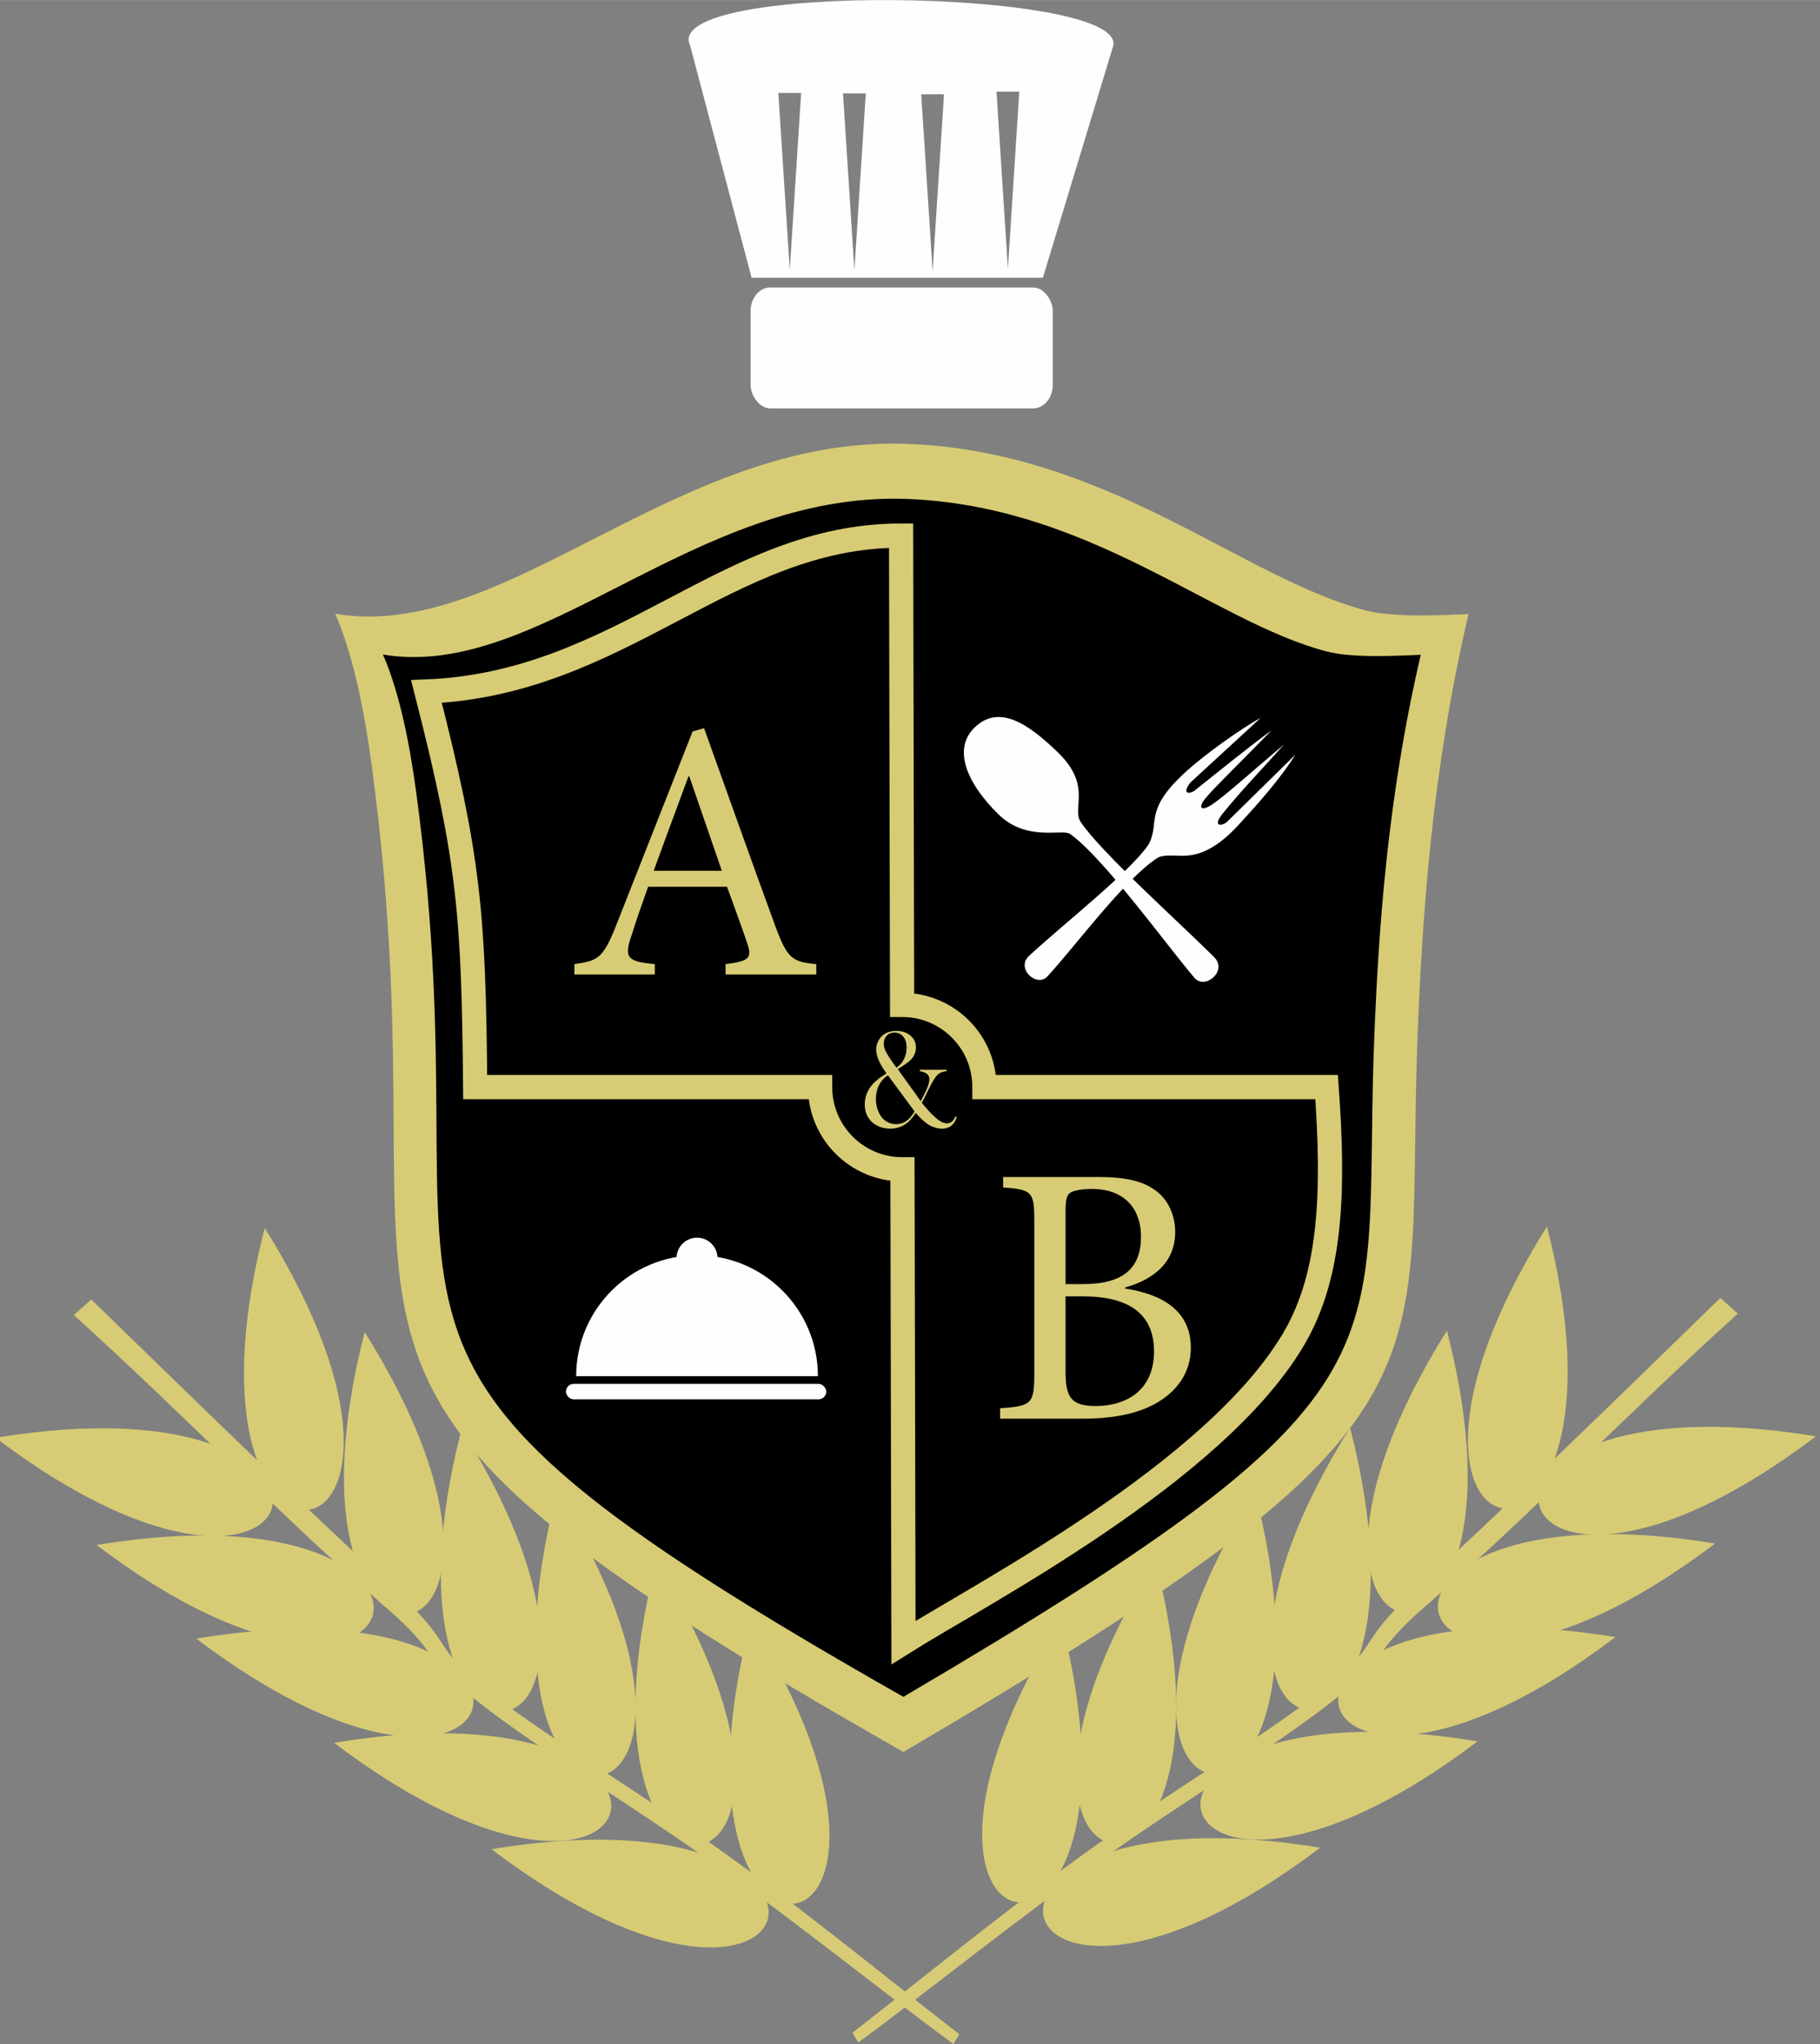<?xml version="1.0" encoding="UTF-8"?>
<!DOCTYPE svg PUBLIC "-//W3C//DTD SVG 1.1//EN" "http://www.w3.org/Graphics/SVG/1.1/DTD/svg11.dtd">
<!-- Creator: CorelDRAW 2019 (64 Bit Versão de avaliação) -->
<svg xmlns="http://www.w3.org/2000/svg" xml:space="preserve" width="5.731mm" height="6.435mm" version="1.1" style="shape-rendering:geometricPrecision; text-rendering:geometricPrecision; image-rendering:optimizeQuality; fill-rule:evenodd; clip-rule:evenodd"
viewBox="0 0 573.1 643.46"
 xmlns:xlink="http://www.w3.org/1999/xlink">
 <rect x="0" y="0" width="573.1" height="643.46" fill="#808080" stroke="none"/>
 <defs>
  <style type="text/css">
   <![CDATA[
    .str0 {stroke:#D7CC75;stroke-width:7.62;stroke-miterlimit:22.926}
    .fil3 {fill:#FEFEFE}
    .fil0 {fill:#D7CC75}
    .fil1 {fill:black}
    .fil2 {fill:#D7CC75;fill-rule:nonzero}
   ]]>
  </style>
 </defs>
 <g id="Camada_x0020_1">
  <g id="_2250238003728">
   <g>
    <path class="fil0" d="M236.32 510.61c69.58,111.01 -32.34,125.36 0,0z"/>
    <path class="fil0" d="M154.76 582.13c104.4,79.14 127.73,-21.11 0,0z"/>
    <path class="fil0" d="M206.62 491.93c69.58,111 -32.34,125.35 0,0z"/>
    <path class="fil0" d="M105.2 548.64c104.4,79.14 127.73,-21.11 0,0z"/>
    <path class="fil0" d="M175.28 470.16c69.58,111 -32.34,125.35 0,0z"/>
    <path class="fil0" d="M61.81 515.84c104.4,79.13 127.73,-21.11 0,0z"/>
    <path class="fil0" d="M145.35 449.93c69.57,111.01 -32.35,125.36 0,0z"/>
    <path class="fil0" d="M30.42 486.37c104.4,79.14 127.73,-21.11 0,0z"/>
    <path class="fil0" d="M114.85 419.37c69.57,111.01 -32.35,125.36 0,0z"/>
    <path class="fil0" d="M83.36 386.6c69.57,111 -32.35,125.36 0,0z"/>
    <path class="fil0" d="M-1.34 452.62c104.4,79.14 127.73,-21.1 0,0z"/>
   </g>
   <path class="fil0" d="M300.22 643.46c-22.74,-16.69 -48.5,-37.74 -77.98,-58.58 -24.44,-17.28 -52.91,-34.42 -71.23,-48.79 -18.74,-14.71 -11.75,-14.74 -29.84,-30.4 -31.83,-27.54 -63.89,-60.99 -97.93,-91.72l5.52 -4.9c32.9,32.02 65.88,64.22 96.99,92.85 17.66,16.27 9.78,15.98 27.63,30.14 17.65,13.99 45.51,30.56 69.77,47.73 28.91,20.45 54.67,41.76 78.91,60.6l-1.84 3.07z"/>
  </g>
  <path class="fil0" d="M105.56 193.2c53.94,9.09 106.89,-55.91 179.59,-53.5 63.26,2.09 105.67,42.11 144.74,52.4 9.2,2.42 24.26,1.5 32.53,1.2 -11.75,50.23 -14.43,96.04 -15.82,127.19 -5.16,115.48 20.45,123.7 -162.1,231.03 -214.33,-121.68 -141.64,-119.06 -167.48,-310.81 -2.19,-16.21 -5.63,-34.15 -11.46,-47.51z"/>
  <path class="fil1" d="M120.59 206.03c49.4,8.33 97.88,-51.19 164.46,-48.99 57.93,1.92 96.77,38.57 132.55,47.99 8.42,2.21 22.21,1.37 29.79,1.09 -10.76,46 -13.22,87.96 -14.49,116.48 -4.72,105.75 18.73,113.29 -148.44,211.57 -196.28,-111.43 -129.71,-109.03 -153.38,-284.62 -2,-14.85 -5.15,-31.28 -10.49,-43.52z"/>
  <path class="fil1" d="M126.11 210.75c47.73,8.05 94.58,-49.46 158.91,-47.34 55.97,1.86 93.49,37.27 128.07,46.37 8.13,2.14 21.46,1.33 28.78,1.06 -10.4,44.44 -12.77,84.98 -14,112.54 -4.57,102.18 18.09,109.45 -143.43,204.42 -189.64,-107.67 -125.33,-105.35 -148.19,-275.01 -1.93,-14.34 -4.98,-30.21 -10.14,-42.04z"/>
  <path class="fil1 str0" d="M284.18 368.09l0.32 148.99c24.27,-15.28 98.14,-53.41 122.95,-95.7 11.86,-20.23 12.65,-46.44 10.29,-79.17l-107.75 0c0,-14.29 -11.58,-25.87 -25.87,-25.87l-0.06 0 -0.31 -147.74c-54.94,-0.09 -87.83,46.61 -149.46,49.08 13.52,52.95 14.84,69.89 15.34,124.53l108.62 0c0,14.29 11.58,25.88 25.87,25.88l0.06 0z"/>
  <path class="fil2" d="M257.04 306.77l0 -3.27c-7.58,-0.7 -9.1,-1.75 -12.83,-11.78 -7.46,-20.29 -15.28,-42.45 -22.51,-62.51l-3.61 1.05 -24.14 61.23c-4.09,10.26 -5.72,10.96 -13.07,12.01l0 3.27 25.31 0 0 -3.27c-8.75,-0.81 -9.8,-1.98 -7.23,-9.33 1.52,-4.9 3.27,-9.79 5.13,-15.04l24.84 0c2.57,7.11 4.9,13.41 6.42,17.96 1.51,4.55 0.46,5.48 -6.88,6.41l0 3.27 28.57 0zm-29.74 -32.66l-21.46 0c3.5,-9.56 7.23,-19.71 10.96,-29.74l0.24 0 10.26 29.74z"/>
  <path class="fil2" d="M354.26 405.28c6.55,-1.75 15.8,-6.32 15.8,-17.44 0,-5.38 -2.34,-10.53 -6.55,-13.34 -3.63,-2.57 -8.78,-3.98 -17.56,-3.98l-30.08 0 0 3.28c9.36,0.7 9.83,1.4 9.83,11.12l0 47.17c0,9.83 -0.7,10.53 -10.77,11.23l0 3.28 25.87 0c9.25,0 16.97,-1.41 22.94,-4.68 6.91,-3.86 11.24,-9.83 11.24,-17.68 0,-11.7 -9.13,-16.85 -20.72,-18.61l0 -0.35zm-18.73 -1.05l0 -22.94c0,-3.86 0.47,-5.15 1.52,-5.85 1.18,-0.71 3.75,-1.17 6.68,-1.17 11.11,0 15.56,7.02 15.56,14.98 0,9.83 -5.38,14.98 -18.26,14.98l-5.5 0zm0 3.86l5.39 0c14.28,0 22.47,5.27 22.47,17.33 0,12.17 -8.55,17.08 -18.14,17.2 -7.49,0 -9.72,-2.22 -9.72,-10.65l0 -23.88z"/>
  <path class="fil2" d="M282.72 336.58l7.2 10.04c1.01,-1.88 1.72,-3.32 2.12,-4.33 0.41,-1 0.61,-1.86 0.61,-2.56 0,-1.39 -1,-2.23 -3,-2.52l0 -0.45 8.43 0 0 0.45c-0.67,0.05 -1.21,0.17 -1.63,0.33 -0.42,0.17 -0.81,0.42 -1.19,0.77 -0.74,0.69 -1.65,2.15 -2.74,4.39l-0.67 1.38c-0.36,0.78 -0.89,1.79 -1.58,3.04 0.55,0.72 1.2,1.49 1.94,2.32 0.75,0.83 1.41,1.51 1.99,2.04 0.82,0.75 1.55,1.29 2.16,1.63 0.61,0.34 1.21,0.51 1.8,0.51 0.62,0 1.13,-0.17 1.56,-0.51 0.42,-0.34 0.79,-0.9 1.11,-1.67l0.44 0.18c-0.72,2.46 -2.28,3.68 -4.67,3.68 -0.79,0 -1.63,-0.15 -2.49,-0.46 -0.88,-0.3 -1.67,-0.71 -2.38,-1.25 -1.08,-0.81 -2.2,-1.9 -3.36,-3.27 -0.64,0.92 -1.15,1.62 -1.56,2.08 -0.84,0.94 -1.81,1.66 -2.93,2.16 -1.12,0.49 -2.31,0.74 -3.58,0.74 -1.17,0 -2.3,-0.21 -3.4,-0.65 -1.08,-0.43 -1.98,-1.02 -2.66,-1.77 -1.29,-1.37 -1.93,-3.11 -1.93,-5.2 0,-2.06 0.62,-3.94 1.87,-5.62 0.49,-0.67 1.08,-1.29 1.77,-1.87 0.69,-0.6 1.63,-1.28 2.84,-2.05l0.35 -0.24c-0.9,-1.27 -1.54,-2.28 -1.92,-3.01 -0.88,-1.71 -1.32,-3.23 -1.32,-4.57 0,-0.83 0.2,-1.67 0.61,-2.49 0.5,-1.08 1.25,-1.9 2.22,-2.47 0.98,-0.56 2.16,-0.84 3.53,-0.84 1.79,0 3.26,0.49 4.42,1.47 1.15,0.96 1.73,2.22 1.73,3.75 0,1.12 -0.3,2.12 -0.89,2.99 -0.59,0.88 -1.55,1.73 -2.88,2.57 -0.93,0.6 -1.58,1.03 -1.92,1.28zm-3.11 1.93c-1.2,0.73 -2.14,1.76 -2.8,3.06 -0.67,1.32 -1,2.78 -1,4.4 0,1.11 0.17,2.18 0.52,3.22 0.35,1.04 0.81,1.92 1.4,2.64 0.55,0.65 1.21,1.15 1.98,1.51 0.77,0.37 1.59,0.54 2.44,0.54 1.33,0 2.53,-0.41 3.58,-1.25 0.39,-0.31 0.75,-0.67 1.07,-1.05 0.31,-0.39 0.71,-0.97 1.19,-1.71l-8.38 -11.36zm2.7 -2.4c0.67,-0.55 1.18,-1.01 1.52,-1.42 0.33,-0.4 0.64,-0.89 0.9,-1.45 0.5,-1.08 0.75,-2.22 0.75,-3.45 0,-1.45 -0.35,-2.6 -1.03,-3.46 -0.7,-0.85 -1.62,-1.28 -2.79,-1.28 -1.01,0 -1.82,0.33 -2.43,0.98 -0.63,0.65 -0.94,1.5 -0.94,2.54 0,0.62 0.13,1.24 0.38,1.87 0.25,0.62 0.73,1.47 1.44,2.56 0.68,1.04 1.41,2.08 2.2,3.11z"/>
  <path class="fil3" d="M333.29 237.01c10.57,10.32 4.17,17.39 6.99,21.69 6.16,9.39 31.25,31.79 42.07,42.64 4.31,4.33 -2.92,10.35 -6.22,6.49 -8.81,-10.34 -28.63,-37.83 -39.21,-45.34 -2.31,-1.63 -13.61,2.53 -22.41,-6.04 -9.78,-9.54 -14.91,-20.64 -7.42,-27.63 7.5,-6.99 16.42,-1.34 26.2,8.19z"/>
  <path class="fil3" d="M373.88 242.51c-9.74,8.73 -10.09,13.1 -10.6,17.83 -0.25,2.23 -0.88,4.49 -1.9,5.93 -6.31,8.81 -26.47,24.57 -37.32,34.61 -4.32,4.01 2.42,10.1 5.75,6.5 8.9,-9.63 24.17,-30.5 34.67,-37.33 1.18,-0.77 3.73,-0.81 6.56,-0.68 4.99,0.24 10.9,-0.8 19.31,-10.06 4.81,-5.29 12.55,-13.7 17.5,-21.7l-21.4 21.03c-1.5,1.41 -4.72,1.79 -1.72,-2.2 6.65,-8.22 12.67,-14.26 19.56,-22.08 -10.64,9.01 -18.59,16.21 -22.7,18.94 -3.29,2.18 -4.64,1.11 -1.82,-2.22 2.9,-3.42 9.45,-9.76 20.62,-21.16 -8.19,5.98 -15.86,12.33 -23.86,18.66 -1.5,1.41 -4.72,1.79 -1.73,-2.21l22.17 -20.39c-6.58,3.59 -17.57,11.57 -23.09,16.53z"/>
  <g id="_2250237994160">
   <rect class="fil3" x="178.21" y="435.65" width="81.97" height="4.85" rx="2.43" ry="2.43"/>
   <path class="fil3" d="M219.49 395.15c21.02,0 38.06,17.04 38.06,38.06l0 0.01 -76.12 0 0 -0.01c0,-21.02 17.04,-38.06 38.06,-38.06z"/>
   <path class="fil3" d="M219.49 389.62c3.56,0 6.45,2.89 6.45,6.46l0 0 -12.91 0 0 0c0,-3.57 2.89,-6.46 6.46,-6.46z"/>
  </g>
  <g id="_2250237991280">
   <g>
    <path class="fil0" d="M334.14 510.15c-69.57,111 32.35,125.36 0,0z"/>
    <path class="fil0" d="M415.71 581.66c-104.41,79.14 -127.73,-21.11 0,0z"/>
    <path class="fil0" d="M363.84 491.46c-69.57,111 32.35,125.36 0,0z"/>
    <path class="fil0" d="M465.27 548.18c-104.4,79.13 -127.73,-21.11 0,0z"/>
    <path class="fil0" d="M395.18 469.69c-69.57,111.01 32.35,125.36 0,0z"/>
    <path class="fil0" d="M508.66 515.37c-104.4,79.14 -127.73,-21.11 0,0z"/>
    <path class="fil0" d="M425.12 449.47c-69.58,111 32.34,125.35 0,0z"/>
    <path class="fil0" d="M540.05 485.91c-104.41,79.13 -127.73,-21.11 0,0z"/>
    <path class="fil0" d="M455.62 418.91c-69.58,111 32.34,125.35 0,0z"/>
    <path class="fil0" d="M487.11 386.13c-69.58,111.01 32.34,125.36 0,0z"/>
    <path class="fil0" d="M571.81 452.16c-104.41,79.14 -127.73,-21.11 0,0z"/>
   </g>
   <path class="fil0" d="M270.25 642.99c22.74,-16.68 48.49,-37.74 77.98,-58.58 24.44,-17.28 52.9,-34.41 71.23,-48.79 18.74,-14.7 11.75,-14.74 29.84,-30.39 31.83,-27.55 63.88,-60.99 97.93,-91.72l-5.53 -4.91c-32.89,32.03 -65.87,64.22 -96.98,92.86 -17.67,16.27 -9.79,15.97 -27.64,30.13 -17.64,13.99 -45.5,30.57 -69.77,47.74 -28.9,20.45 -54.66,41.76 -78.9,60.6l1.84 3.06z"/>
  </g>
  <rect class="fil3" x="236.35" y="90.48" width="95.17" height="38.07" rx="6.2" ry="7.44"/>
  <path class="fil3" d="M217.32 14.35c-9.82,-20.25 136.9,-17.98 133.24,0l-22.17 73.07 -91.72 0 -19.35 -73.07zm100.06 70.17l-1.8 -27.84 -1.79 -27.84 3.59 0 3.58 0 -1.79 27.84 -1.79 27.84zm-23.71 0.82l-1.79 -27.84 -1.8 -27.84 3.59 0 3.59 0 -1.8 27.84 -1.79 27.84zm-24.63 -0.28l-1.79 -27.84 -1.8 -27.83 3.59 0 3.59 0 -1.8 27.83 -1.79 27.84zm-20.35 -0.14l-1.8 -27.84 -1.79 -27.84 3.59 0 3.58 0 -1.79 27.84 -1.79 27.84z"/>
 </g>
</svg>
